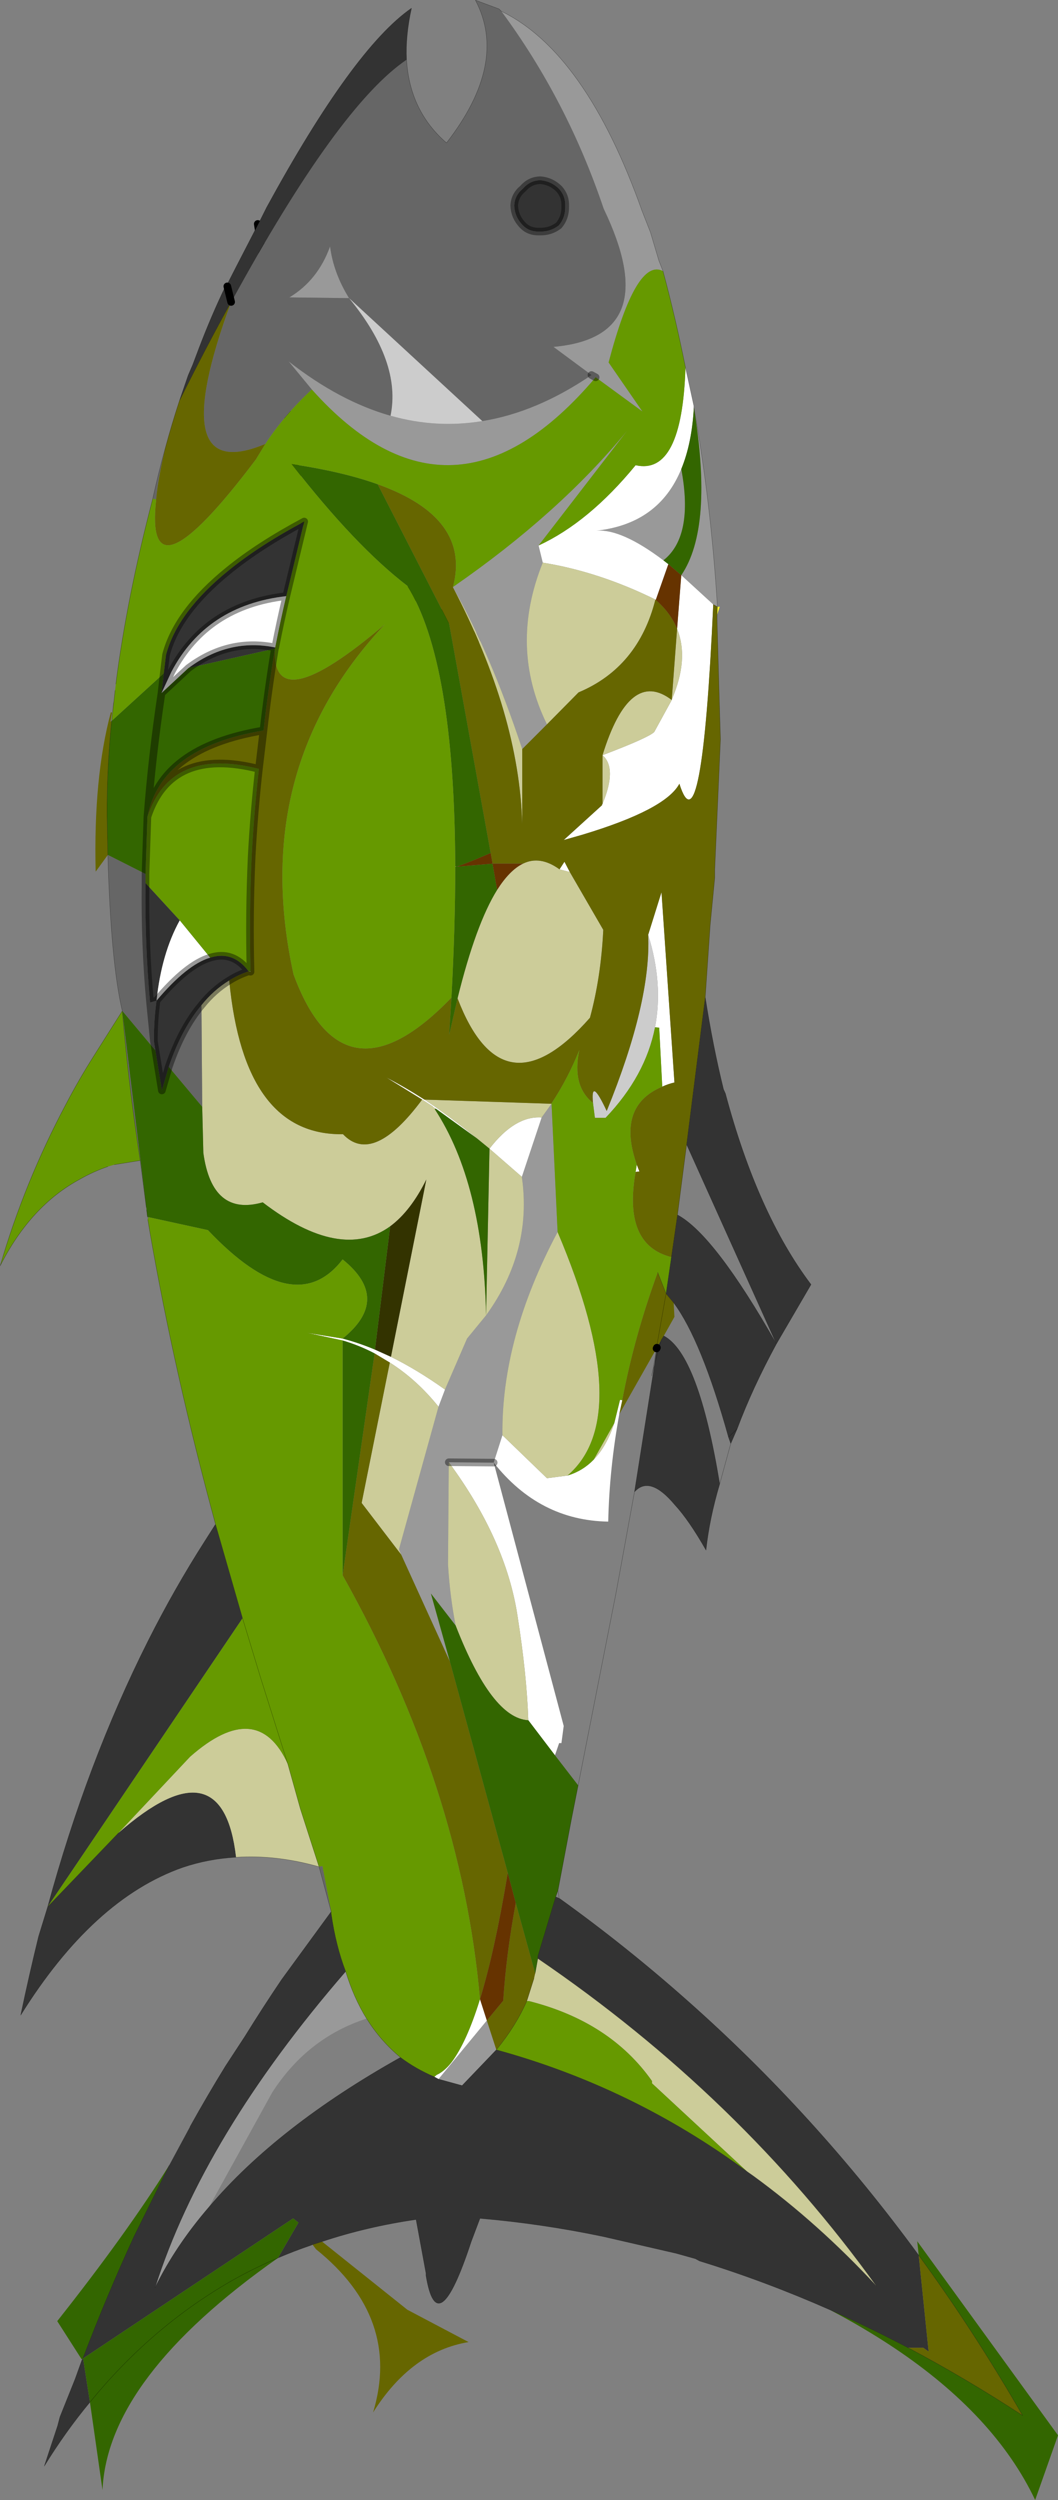 <svg viewBox="0 0 139.02 328.48" xmlns="http://www.w3.org/2000/svg" xmlns:xlink="http://www.w3.org/1999/xlink"><rect x="0" y="0" width="139.02" height="328.48" fill="#808080" stroke="none"/><use transform="translate(.02 .025)" width="139" height="328.45" xlink:href="#a"/><defs><g id="a"><path d="m255.35 67.45 6.1 39.1 22.85 15.35" fill="none" stroke="#000" stroke-linecap="round" stroke-linejoin="round" transform="translate(-221.5 -38.05)"/><path d="M287.35 39.5q11.1 5.4 18.5 26.25l1.1 2.8 1.1 3.7.55 1.4q-3.5-1.85-7.15 12l4.45 6.45-6.15-4.5-.55-.3.55.3q-18.85 22.25-37.3 1.6l-3.05-3.7q6.7 5.25 13.4 7.15 6 1.7 12.05.7Q292 92.2 299.2 87.3l-5-3.7q14.7-1.3 6.6-18.15Q296 51.2 287.35 39.5m25.3 51.95v.1q2.25 12.45 3.1 26.2l-.55-.3-4.2-3.85q4.25-6.25 1.65-22.05v-.1m-45.3-14.25-7.85-.1q3.75-2.25 5.35-6.7.45 3.5 2.5 6.8M281 115.15q13.95-9.65 22.9-20.55l-11.65 15.1.55 2.25q-4.45 11.05.55 21.25l-3.25 3.25q-4.2-12.65-9.1-21.25v-.05m27.65-3.5q-5.5-4.15-8.8-3.9 8.2-.9 11.15-8.1 1.65 8.85-2.35 12m-8.15 32.25.1-.1-.1.1m-6.55 39.15V183l.8 16.9q-7.4 13.9-7.25 26.7l-1.15 3.6-5.9-.05-.1 13.45q.25 4.15 1 8l-3.25-4.2 2.5 8.95-6.4-14.05-.3-.7 5.2-18.75.85-2.25 2.9-6.7 2.5-3.05q6.1-8.45 4.7-18.2l2.6-7.8 1.3-1.8m13.8 32.15.05-.1-.5 2.75.45-2.65m-40.85 81.85q1.05 3.45 2.75 6.2-7.75 2.5-12.4 9.7l-8.3 15.05q-4.4 5.1-7.1 10.6 6.35-19.95 25.05-41.55m18.55 6.45 1.25 3.85-4.5 4.7-3.1-.85 6.35-7.7" fill="#999" fill-rule="evenodd" transform="translate(-221.5 -38.05)"/><path d="M330.5 341.5q-8.5-3.75-17.1-6.4l-.55-.3-2.5-.7-9.55-2.2q-8.1-1.7-16.25-2.4l-1.15 3.05q-4.45 13.55-5.95 4.45v-.3l-1.3-7.05q-6.5.95-12.35 2.9l-1.25.4-.25.1q-2.2.75-4.3 1.65l2.7-4.65-.7-.55-27.6 18.4.9 5.75q-3.2 3.85-6 8.4l1.75-5.3.3-1.15 2-5 .9-2.5.1-.15q3.15-8.3 6.75-16.1l4.6-9.3 2.75-5.1q2.25-4.05 4.65-7.95l2.55-3.9q2.35-3.8 4.85-7.5l6.5-8.9v.25q.6 4.2 1.9 7.6-18.7 21.6-25.05 41.55 2.7-5.5 7.1-10.6 9-10.6 25.15-19.65 2 1.5 4.45 2.55l.55.3 3.1.85 4.5-4.7q17.9 4.9 32.95 16l.85.6q8.5 6.2 16.15 14.45-17.95-24.95-44.5-43.05v-.3l2.35-7.8.45.2.1.05q8.7 6.25 16.7 13.35 16.85 14.9 30.45 33.5l1.3 12.65-.7-.5h-2q-5.15-2.7-10.3-5m-78-59.45q-3.65.2-7.05 1.35-11.75 4.15-21.25 19.4 1.1-5.25 2.35-10.35l1.2-3.9q5.15-18.95 13.2-34.95 3.45-6.85 7.45-13.1l1.4-2.2 3.55 12.35-25.6 37.9 9.3-9.7q13.7-12 15.45 3.2M245.05 90.7l1.15-3.35.6-1.4.85-2.25q1.6-4.2 3.45-8.05h.25v-.3l1.15-2.25 3.15-6.1.85-1.7q11.4-20.9 19.05-26.2-.8 3.65-.65 6.75-9 6.1-23.05 31.85-3.3 5.95-6.8 13m69.1 78.35q1 6.4 2.4 12.1l.25.55q4.2 15.75 11.25 25.1l-4.55 7.8q-3.15 5.8-5.15 11.15l-.85 1.95-.3-.85q-3.55-12.75-7.2-17.65l-1-1.2.7-4.8.8-5.55q4.85 2.6 13 16.95l-11.8-26.2 2.45-19.35m1.9 63.95q-1.35 4.55-1.8 8.7-2.25-3.95-4.1-5.95-3.3-3.95-5.3-1.7l2.65-16.8.3-2.15.55-1 .35-.55q4.55 2.4 7.35 19.45m-64.2-155.3-.5-2.05.5 2.05m43.05-10.05q-1.1.85-2.55.8-1.35.05-2.2-.85-1.05-1.1-1.1-2.55.05-1.35 1.15-2.25.9-1.05 2.25-1.1 1.45.1 2.5 1.15.85.95.8 2.25.05 1.5-.85 2.55M243 126.5l.3-2.45q1.5-5.65 8.25-11.1 4-3.25 9.9-6.4l-2.35 9.8q-10.5 1.2-15.1 9.95l-1.3 2.8.3-2.6m14.65-3.4-.05.15-11.35 2.55q5.3-3.95 11.4-2.7m-16.45 46.65q-.7-7.65-.6-15.7l4.5 4.9q-2.4 4.35-3.05 10.55 4-4.75 7.05-5.65 3-.95 5.05 1.8-1.35.45-2.55 1.2-2.05 1.25-3.65 3.25-2.6 3.1-4.3 8.1l-.9 3.1-.85-5.25-.2-1.25q0-2.8.35-5.3l-.85.25m77.15 56-1.15 1.1 1.15-1.1m-10-11.65-.85 3.15.85-3.15" fill="#333" fill-rule="evenodd" transform="translate(-221.5 -38.05)"/><path d="m311.55 86.3 1.1 5.05v.2q-.25 4.7-1.65 8.1-2.95 7.2-11.15 8.1 3.3-.25 8.8 3.9l.65.5-1.65 4.7-.05-.05q-7.4-3.65-14.8-4.85l-.55-2.25q6.6-3.05 12.75-10.55 6.1 1.4 6.55-12.85m-.55 27.3 4.2 3.85q-1.5 32.9-4.45 23.55-1.8 3.4-12.75 6.7l-2.45.7 4.95-4.5.1-.1.05-.15q1.95-4.7 0-6.4 6.05-2.3 6.8-3.05l2.3-4.2v-.05q2.3-5.35.7-9.3l.55-7.05m-51.9 2.75q-.8 3.4-1.45 6.75-6.1-1.25-11.4 2.7l-3.55 3.3 1.3-2.8q4.6-8.75 15.1-9.95m-14 42.6 4 4.9q-3.05.9-7.05 5.65.65-6.2 3.05-10.55m9.05 6.7h.25v.05l-.25-.05m12.35 48.25q2.1.55 4.25 1.45l2.1.95q3.45 1.7 7.1 4.3l-.85 2.25q-2.85-3.55-6.4-5.8l-2-1.2q-2-1.05-4.2-1.7l-4.65-1 4.65.75m28.5-61.65.65-1 .7 1.35-1.35-.35m-16.25 31.45-.4-.25v-.05l-1.4-.9-4.7-2.9q2.35 1.2 5 2.9 3.25 2.15 6.9 5.1l-5.4-3.9m27.9-22.85 1.75-5.6 1.7 25q-.85.2-1.6.55l-.4-7.75-.55-.05q1.1-5.75-.9-12.15m-1.5 30.2.35.9-.5.05.15-.95m-12.5-6.2-2.6 7.8-4.25-3.7q3.35-4.35 6.85-4.1m-12.2 45.3 5.9.05 1.15-3.6 5.85 5.65 2.7-.35q2-.6 3.45-2.1 1.7-1.75 2.7-4.8l.75-3.05.3.05-.4 1.85q-1.3 7.15-1.45 14.1-9.05-.15-15.05-7.75l9.2 34.6-.3 2.25h-.3l-.55 1.6-3.5-4.6q-.2-5.95-1.4-13.6-1.5-10.05-9.05-20.3m-1.9 80.75.3-.25q1-.45 1.95-1.65 2-2.65 3.75-8.3l.9 2.8-6.35 7.7-.55-.3" fill="#fff" fill-rule="evenodd" transform="translate(-221.5 -38.05)"/><path d="M263.4 283.3q-5.65-1.6-10.9-1.25-1.75-15.2-15.45-3.2l9.4-10q8.85-7.8 12.85.95l1.65 5.9 2.45 7.6m17.9-131.4v-.05l.2.05h-.2m-33.35 18.2q1.6-2 3.65-3.25 1.95 20.4 14.95 20.2 3.95 4.15 10.4-4.55l1.4.9v.05l.4.25-.15.05q6.4 9.75 6.75 27.1l-2.5 3.05-2.9 6.7q-3.65-2.6-7.1-4.3l4.65-23.3q-2.05 4.15-4.75 6.15-6.5 4.7-16.75-3.15-6.65 1.9-7.8-6.5l-.15-6.05-.1-13.35m42.15-33.65v9.85q-.4-14.4-9.1-31.1 4.9 8.6 9.1 21.25m10.5 7.35-.05-.05.1-.1v-6.4q3.55-11.5 9.1-7.25l-2.3 4.2q-.75.75-6.8 3.05 1.95 1.7 0 6.4l-.05.15m9.15-13.85.7-9.3q1.6 3.95-.7 9.3m-16.4 3.25q-5-10.2-.55-21.25 7.4 1.2 14.8 4.85-2.25 8.9-10.1 12.2l-4.15 4.2m-3.15 18.3q2.25-1.1 4.8.75l1.35.35 4.4 7.6q-.3 6.2-1.75 11.55-11.45 13-17.4-2.55 2.4-9.75 5.2-14.25 1.65-2.6 3.4-3.45m-6.05 36.1q-3.65-2.95-6.9-5.1l16.7.55-1.3 1.8q-3.5-.25-6.85 4.1l4.25 3.7q1.4 9.75-4.7 18.2l.45-21.9-1.65-1.35m-5.05 35.25-5.2 18.75.3.7-5.2-6.8 3.7-18.45q3.55 2.25 6.4 5.8m2.25 28.75q-.75-3.85-1-8l.1-13.45q7.55 10.25 9.05 20.3 1.2 7.65 1.4 13.6-4.8-.25-9.55-12.45m6.15-25q-.15-12.8 7.25-26.7 10.3 24.3 1.3 32l-2.7.35-5.85-5.65m12 3.2 2.7-4.8q-1 3.05-2.7 4.8m20.15 93.55-12.5-11.6v-.3q-5.5-7.8-16.15-10.5h-.3l.95-3 .15-.65.35-1.95q26.55 18.1 44.5 43.05-7.65-8.25-16.15-14.45l-.85-.6" fill="#cc9" fill-rule="evenodd" transform="translate(-221.5 -38.05)"/><path d="m265 289.2-1.6-5.9.45-.1 1.15 6m-24.1-90.95-.05-.35-.1-.9-.05-.35-.8-6.15q-1.55-10.05-2.35-19.65-1.5-6.35-1.9-20.5l4.95 2.5v1.2q-.1 8.05.6 15.7l.85-.25q-.35 2.5-.35 5.3l-.5-5.05.5 5.05.2 1.25-4.35-5.2 3.3 27.05.15.05-.1.3m-4.7-66.6.15-1.2.1-.3-.25 1.5m5.35-28.1q.75-3.4 1.65-6.65-.95 4-1.2 6.75l-.45-.1m33.35-57.7q.4 6.75 5.25 10.95 8.15-10.5 3.8-18.75l3.1 1.15.3.3Q296 51.2 300.8 65.45q8.1 16.85-6.6 18.15l5 3.7q-7.2 4.9-14.35 6.05l-17.5-16.15q6.9 8.4 5.45 15.45-6.7-1.9-13.4-7.15l3.05 3.7q-3.7 3.45-6.1 7.15-13.45 5.65-4.5-18.65 14.05-25.75 23.05-31.85m-7.55 31.35q-2.05-3.3-2.5-6.8-1.6 4.45-5.35 6.7l7.85.1m27.55-9.55q.9-1.05.85-2.55.05-1.3-.8-2.25-1.05-1.05-2.5-1.15-1.35.05-2.25 1.1-1.1.9-1.15 2.25.05 1.45 1.1 2.55.85.9 2.2.85 1.45.05 2.55-.8M243.65 178.2q1.7-5 4.3-8.1l.1 13.35-4.4-5.25" fill="#666" fill-rule="evenodd" transform="translate(-221.5 -38.05)"/><path d="M315.75 117.75h.3l-.35 1.1.05-1.1" fill="#ff3" fill-rule="evenodd" transform="translate(-221.5 -38.05)"/><path d="M272.8 92.65q1.45-7.05-5.45-15.45l17.5 16.15q-6.05 1-12.05-.7m33.85 68.2q2 6.4.9 12.15-1.25 6.4-6.5 11.9h-1.4l-.25-1.95q-.35-3.55 1.8 1.05 5.85-14.35 5.45-23.15" fill="#ccc" fill-rule="evenodd" transform="translate(-221.5 -38.05)"/><path d="m263.8 332.55 11.2 8.95 8.05 4.25q-7.5 1.25-12.55 9.25 3.75-12.4-7.5-21.45l-.45-.6 1.25-.4m-28.15-182.2-1.6 2.2q-.3-12.4 2-20.95l.15.05-.2 1.2.15-.1q-.65 6.55-.6 12.55l.1 5.05m7.55-53.45q.85-3.15 1.85-6.2 3.5-7.05 6.8-13-8.95 24.3 4.5 18.65l-1.25 2.05q-14.7 19.5-13.1 5.25.25-2.75 1.2-6.75m72.5 21.95v.55l.25 9 .2 6.75-.75 17.1v1.1l-.6 6.2-.65 9.5-2.45 19.35-1.2 9.25-.8 5.55q-6.4-1.6-4.7-11.2l.5-.05-.35-.9q-2.7-7.7 3.35-10.25.75-.35 1.6-.55l-1.7-25-1.75 5.6q.4 8.8-5.45 23.15-2.15-4.6-1.8-1.05-2.8-2.25-1.8-6.95-1.5 3.75-3.65 7v.05l-16.7-.55q-2.65-1.7-5-2.9l4.7 2.9q-6.45 8.7-10.4 4.55-13 .2-14.95-20.2 1.2-.75 2.55-1.2l.25.05v-.05q-.2-7.45.15-15.1.3-5.7.95-11.5-11.6-2.95-14.65 6.3 1.75-9.1 15.25-11.35.6-5.3 1.5-10.75-.45 9.5 14.45-3.2-17.9 19.05-12 46 6.55 17.8 20.75 3.05l-.3 4.9 1.1-4.8q5.95 15.55 17.4 2.55 1.45-5.35 1.75-11.55l-4.4-7.6-.7-1.35-.65 1q-2.55-1.85-4.8-.75h-4l-.25-1.4-5.45-30.1-9.4-18.35q12.3 4.4 9.9 13.5v.05q8.7 16.7 9.1 31.1v-9.85l3.25-3.25 4.15-4.2q7.85-3.3 10.1-12.2l.05.05q1.95 1.7 2.8 3.8l-.7 9.3v.05q-5.55-4.25-9.1 7.25v6.4l-.1.1.05.05-.1.1-4.95 4.5 2.45-.7q10.95-3.3 12.75-6.7 2.95 9.35 4.45-23.55l.55.3-.05 1.1m26.5 215.5q7.3 10 13.65 21.05-7.5-4.9-15.05-8.9h2l.7.5-1.3-12.65m-86.7-195.3.6-5.05-.6 5.05m18.7 103.25 6.4 14.05 7.6 27.75q-1.7 10.25-3.65 16.6-2.45-27.85-18.05-55.7l4.2-29.15 2 1.2-3.7 18.45 5.2 6.8m33.7-37.1 1.1 2.8 1 1.2.1 1.85-1.4 2.5-.35.55-.55 1-.05-.05v.15l-4.9 8.65.4-1.85v-.05q1.55-8.25 4.65-16.75m1.1 2.8-1.25 7.05L309 208m-23.55 95.5 2.15-2.6q.4-6.15 1.65-12.85l2.55 9.25-.15.65-.95 3q-1.45 3.3-4 6.4l-1.25-3.85" fill="#660" fill-rule="evenodd" transform="translate(-221.5 -38.05)"/><path d="m270.75 215.35 2-16.2q2.7-2 4.75-6.15l-4.65 23.3-2.1-.95" fill="#330" fill-rule="evenodd" transform="translate(-221.5 -38.05)"/><path d="m342.2 334.35-.2-1.85 18.5 25.5-3 8.5q-5.3-11.15-18.55-20-3.9-2.6-8.45-5 5.15 2.3 10.3 5 7.55 4 15.05 8.9-6.35-11.05-13.65-21.05m-84.2.35q-22.4 15.75-23.05 30.5l-1.65-11.55-.9-5.75 27.6-18.4.7.55-2.7 4.65q-3.3 1.4-6.35 3.15-10.35 6-18.35 15.8 8-9.8 18.35-15.8 3.05-1.75 6.35-3.15m-25.65 13.25-.15.05-3.2-5q9.1-11.5 14.7-20.45l-4.6 9.3q-3.6 7.8-6.75 16.1m65.1-75.35-.9 4.55-1.75 9.25-.3.85-2.35 7.8v.3l-.35 1.95-2.55-9.25-1.05-3.95-7.6-27.75-2.5-8.95 3.25 4.2q4.75 12.2 9.55 12.45l3.5 4.6 3.05 3.95m15.2-181.05q2.6 15.8-1.65 22.05l-1.7-1.45-.65-.5q4-3.15 2.35-12 1.4-3.4 1.65-8.1m-76.5 41.2 6.85-6.25-.3 2.6q-1.25 8.35-1.85 16.25.6-7.9 1.85-16.25l3.55-3.3 11.35-2.55q-.9 5.45-1.5 10.75-13.5 2.25-15.25 11.35l-.25 7.5-4.95-2.5-.1-5.05q-.05-6 .6-12.55m44.65 36.35q.5-9.35.5-17.2h.2l4.7-.4.6 3.45q-2.8 4.5-5.2 14.25l-1.1 4.8.3-4.9m.5-17.25q-.1-26.95-6.3-36.85-6.85-5.25-15.2-16 6.7 1 11.3 2.65l9.4 18.35 5.45 30.1q-2.25 1-4.45 1.8l-.2-.05m-39.4 24.2.85 5.25.9-3.1 4.4 5.25.15 6.05q1.15 8.4 7.8 6.5 10.25 7.85 16.75 3.15l-2 16.2q-2.15-.9-4.25-1.45 6.45-5.2 0-10.4-6.3 8.2-17.7-3.85l-7.8-1.7-.15-.05-3.3-27.05 4.35 5.2m36.85 7.65 5.4 3.9 1.65 1.35-.45 21.9q-.35-17.35-6.75-27.1l.15-.05m-12.25 30.45q2.2.65 4.2 1.7L266.5 245v-30.85" fill="#360" fill-rule="evenodd" transform="translate(-221.5 -38.05)"/><path d="m307.65 116.85 1.65-4.7 1.7 1.45-.55 7.05q-.85-2.1-2.8-3.8m-21.7 33.25.25 1.4h4q-1.75.85-3.4 3.45l-.6-3.45-4.7.4q2.2-.8 4.45-1.8m-1.4 150.6q1.95-6.35 3.65-16.6l1.05 3.95q-1.25 6.7-1.65 12.85l-2.15 2.6-.9-2.8" fill="#630" fill-rule="evenodd" transform="translate(-221.5 -38.05)"/><path d="M249.8 238.3q-5.4-19.85-8.6-38.25l-.3-1.8.1-.3 7.8 1.7q11.4 12.05 17.7 3.85 6.45 5.2 0 10.4l-4.65-.75 4.65 1V245q15.6 27.85 18.05 55.7-1.75 5.65-3.75 8.3-.95 1.2-1.95 1.65l-.3.25q-2.45-1.05-4.45-2.55-2.6-2.15-4.45-5.1-1.7-2.75-2.75-6.2-1.3-3.4-1.9-7.6v-.25l-1.15-6-.45.1-2.45-7.6-1.65-5.9q-4-8.75-12.85-.95l-9.4 10-9.3 9.7 25.6-37.9-3.55-12.35m-9.9-47.8-3.4.55-.85.25q-1.9.65-3.65 1.65-6.5 3.5-10.5 11.4 3.2-11 8.65-21.25 1.7-3.25 3.7-6.4l3.7-5.85q.8 9.6 2.35 19.65m-3.45-60.35.15-1.4.1-.85q1.45-11.35 4.85-24.35l.45.1q-1.6 14.25 13.1-5.25l1.25-2.05q2.4-3.7 6.1-7.15 18.45 20.65 37.3-1.6l6.15 4.5-4.45-6.45q3.65-13.85 7.15-12 1.65 6.15 2.95 12.65-.45 14.25-6.55 12.85-6.15 7.5-12.75 10.55l11.65-15.1q-8.95 10.9-22.9 20.55 2.4-9.1-9.9-13.5-4.6-1.65-11.3-2.65 8.35 10.75 15.2 16 6.2 9.9 6.3 36.85v.05q0 7.85-.5 17.2-14.2 14.75-20.75-3.05-5.9-26.95 12-46-14.9 12.7-14.45 3.2l.05-.15q.65-3.35 1.45-6.75l2.35-9.8q-5.9 3.15-9.9 6.4-6.75 5.45-8.25 11.1l-.3 2.45-6.85 6.25.3-2.6m4.15 23.9v-1.2l.25-7.5q3.05-9.25 14.65-6.3-.65 5.8-.95 11.5-.35 7.65-.15 15.1h-.25q-2.05-2.75-5.05-1.8l-4-4.9-4.5-4.9M307.55 173l.55.05.4 7.75q-6.05 2.55-3.35 10.25l-.15.95q-1.7 9.6 4.7 11.2l-.7 4.8-1.1-2.8q-3.1 8.5-4.65 16.75v.05l-.3-.05-.75 3.05-2.7 4.8q-1.45 1.5-3.45 2.1 9-7.7-1.3-32l-.8-16.9q2.15-3.25 3.65-7-1 4.7 1.8 6.95l.25 1.95h1.4q5.25-5.5 6.5-11.9m-54.2 77.65 2.4 7.9 3.55 11.25-3.55-11.25-2.4-7.9m37.35 50.3h.3q10.65 2.7 16.15 10.5v.3l12.5 11.6q-15.05-11.1-32.95-16 2.55-3.1 4-6.4" fill="#690" fill-rule="evenodd" transform="translate(-221.5 -38.05)"/><path d="M109 303.45q-8.5-3.75-17.1-6.4l-.55-.3-2.5-.7-9.55-2.2q-8.1-1.7-16.25-2.4l-1.15 3.05q-4.45 13.55-5.95 4.45v-.3l-1.3-7.05q-6.5.95-12.35 2.9l-1.25.4-.25.1q-2.2.75-4.3 1.65-3.3 1.4-6.35 3.15-10.35 6-18.35 15.8-3.2 3.85-6 8.4l1.75-5.3.3-1.15 2-5 .9-2.5.1-.15q3.15-8.3 6.75-16.1l4.6-9.3m2.75-5.1q2.25-4.05 4.65-7.95l2.55-3.9q2.35-3.8 4.85-7.5l6.5-8.9-1.6-5.9q-5.65-1.6-10.9-1.25-3.65.2-7.05 1.35-11.75 4.15-21.25 19.4 1.1-5.25 2.35-10.35l1.2-3.9q5.15-18.95 13.2-34.95 3.45-6.85 7.45-13.1l1.4-2.2Q22.9 180.4 19.7 162l-.3-1.8m-.05-.35-.1-.9m-.05-.35-.8-6.15-3.4.55m-.85.25q-1.9.65-3.65 1.65Q4 158.4 0 166.3q3.2-11 8.65-21.25 1.7-3.25 3.7-6.4l3.7-5.85q-1.5-6.35-1.9-20.5l-.1-5.05q-.05-6 .6-12.55l.3-2.6.15-1.4m.1-.85q1.45-11.35 4.85-24.35.75-3.4 1.65-6.65.85-3.15 1.85-6.2l1.15-3.35.6-1.4.85-2.25q1.6-4.2 3.45-8.05h.25v-.3L31 35.05l3.15-6.1.85-1.7q11.4-20.9 19.05-26.2-.8 3.65-.65 6.75.4 6.75 5.25 10.95Q66.8 8.25 62.45 0l3.1 1.15.3.3q11.1 5.4 18.5 26.25l1.1 2.8 1.1 3.7.55 1.4q1.65 6.15 2.95 12.65l1.1 5.05v.2q2.25 12.45 3.1 26.2l-.05 1.1v.55l.25 9 .2 6.75-.75 17.1v1.1l-.6 6.2-.65 9.5q1 6.4 2.4 12.1l.25.55q4.2 15.75 11.25 25.1l-4.55 7.8q-3.15 5.8-5.15 11.15l-.85 1.95-1.45 5.3q-1.35 4.55-1.8 8.7-2.25-3.95-4.1-5.95-3.3-3.95-5.3-1.7l-2.4 13.15-5 25.4-.9 4.55-1.75 9.25.15 1.05.1.05q8.7 6.25 16.7 13.35 16.85 14.9 30.45 33.5 7.3 10 13.65 21.05-7.5-4.9-15.05-8.9-5.15-2.7-10.3-5M30.35 39.65Q44.4 13.9 53.4 7.8M30.35 39.65q-3.3 5.95-6.8 13M93.7 79.4l.55.3m-78.2 53.1q.8 9.6 2.35 19.65m69.8 12.7.8-5.55 1.2-9.25L92.65 131m-5.15 38.95.7-4.8m-1.8 2 1.1 2.8 1 1.2q3.65 4.9 7.2 17.65l1.15-1.1m-10-11.65.35-.55q4.55 2.4 7.35 19.45m-8.3-17.8V177l1.25-7.05m-1.25 7.2-.45 2.65.5-2.75-.3 2.15.85-3.15M86 179.2l-.4 1.55.2-.95m9.9 9 .3.85M83.35 196 86 179.2m-48.2 52.55-3.55-11.25-2.4-7.9m-25.6 37.9 9.3-9.7m27.95 10.35v.25q.6 4.2 1.9 7.6 1.05 3.45 2.75 6.2 1.85 2.95 4.45 5.1 2 1.5 4.45 2.55m-19.25-41.1 1.65 5.9 2.45 7.6m28.75 12.05v-.3l2.35-7.8.3-.85m-.3.85.45.2M28.3 200.25l3.55 12.35m66.3 72.7.85.6q8.5 6.2 16.15 14.45-17.95-24.95-44.5-43.05l-.35 1.95m-.15.65-.95 3q-1.45 3.3-4 6.4 17.9 4.9 32.95 16m-32.95-16-4.5 4.7-3.1-.85-.55-.3m-29.6 17.1q9-10.6 25.15-19.65m-25.15 19.65q-4.4 5.1-7.1 10.6Q26.7 280.6 45.4 259m56.6-82.45q-8.15-14.35-13-16.95m1.2-9.25 11.8 26.2" fill="none" stroke="#000" stroke-linecap="round" stroke-linejoin="round" stroke-opacity=".4" stroke-width=".05"/><path d="M294.9 67.65q-1.1.85-2.55.8-1.35.05-2.2-.85-1.05-1.1-1.1-2.55.05-1.35 1.15-2.25.9-1.05 2.25-1.1 1.45.1 2.5 1.15.85.95.8 2.25.05 1.5-.85 2.55m4.3 19.65.55.3M243 126.5l.3-2.45q1.5-5.65 8.25-11.1 4-3.25 9.9-6.4l-2.35 9.8q-.8 3.4-1.45 6.75l-.05.15q-.9 5.45-1.5 10.75-13.5 2.25-15.25 11.35.6-7.9 1.85-16.25l.3-2.6m-2.4 27.55v-1m.6 16.7q-.7-7.65-.6-15.7m8.5 9.8q3-.95 5.05 1.8l.25.05v-.05q-.2-7.45.15-15.1.3-5.7.95-11.5-11.6-2.95-14.65 6.3l-.25 7.5m1.1 21.95q0-2.8.35-5.3l-.85.25.5 5.05.2 1.25.85 5.25.9-3.1q1.7-5 4.3-8.1 1.6-2 3.65-3.25 1.2-.75 2.55-1.2M256.1 134l-.6 5.05m3.6-22.7q-10.5 1.2-15.1 9.95l-1.3 2.8 3.55-3.3q5.3-3.95 11.4-2.7m22.8 107.05 5.9.05m-44.3-60.7q4-4.75 7.05-5.65" fill="none" stroke="#000" stroke-linecap="round" stroke-linejoin="round" stroke-opacity=".4" transform="translate(-221.5 -38.05)"/><path d="m251.35 75.65.5 2.05m55.95 137.4-.05.1" fill="none" stroke="#000" stroke-linecap="round" stroke-linejoin="round" transform="translate(-221.5 -38.05)"/></g></defs></svg>